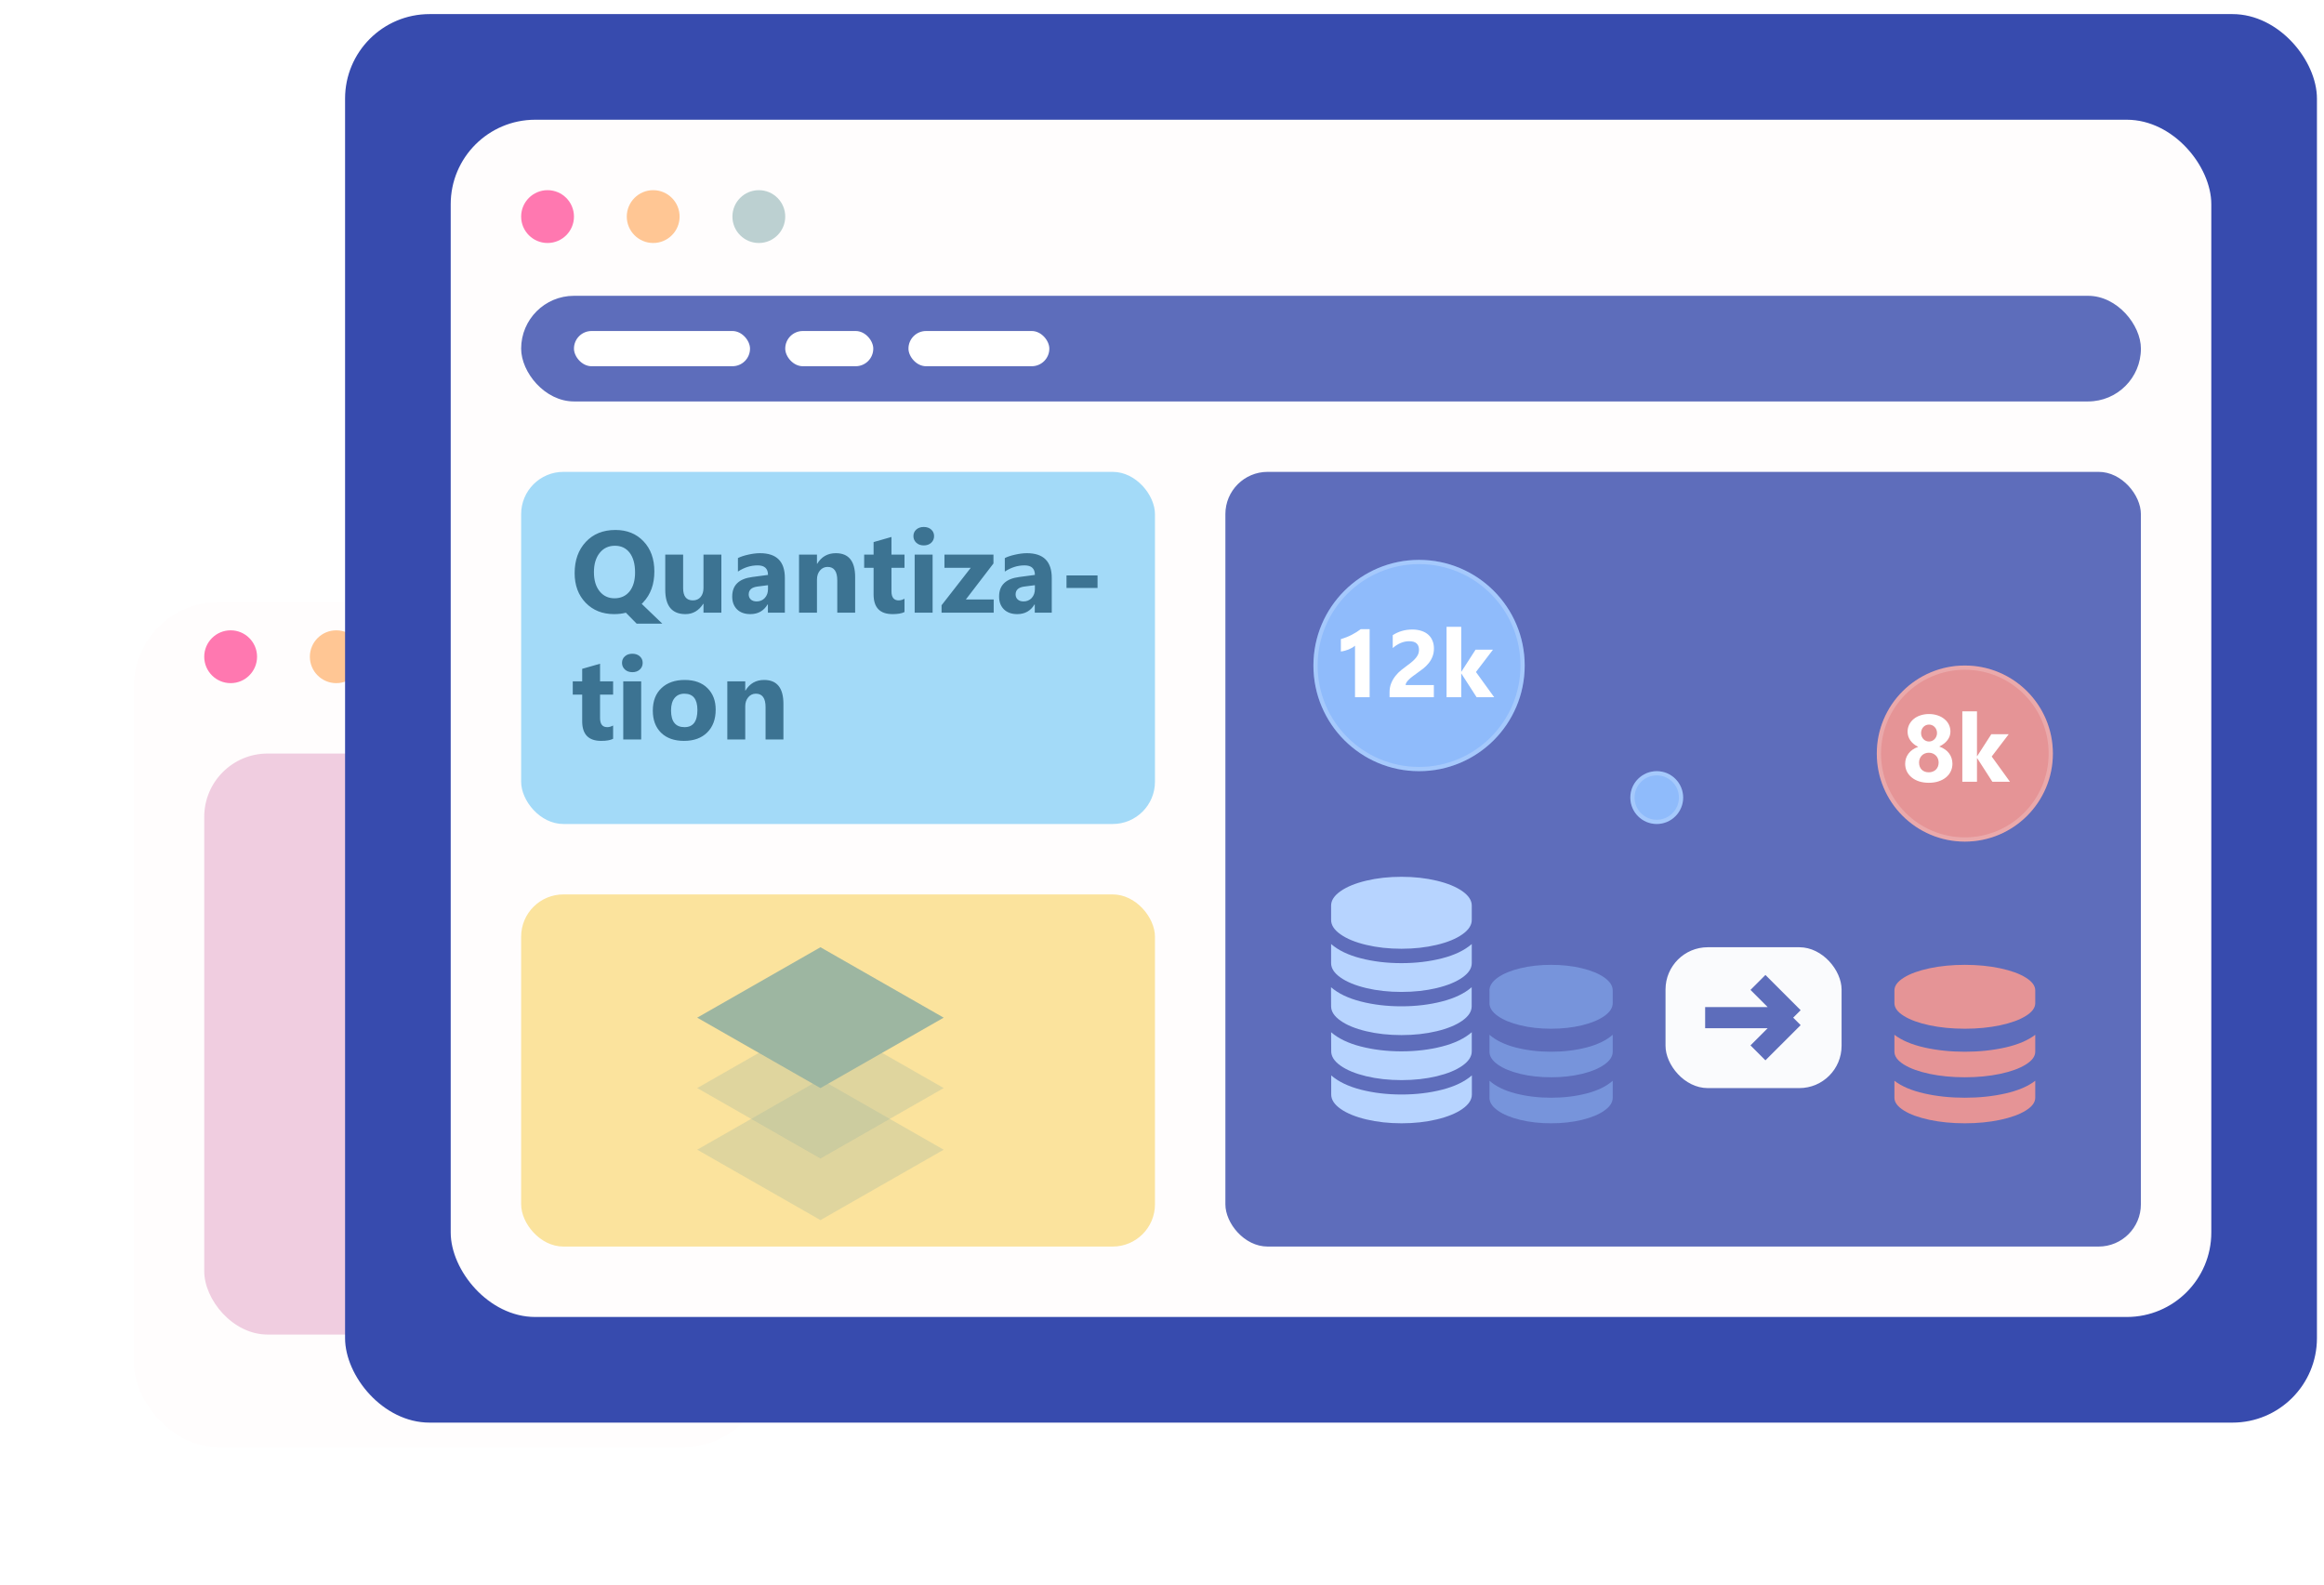 <svg width="110" height="75" viewBox="0 0 110 75" fill="none" xmlns="http://www.w3.org/2000/svg">
<g filter="url(#filter0_d_73_866)">
<rect x="6.333" y="26.5" width="30" height="40" rx="4" fill="#FFFDFD"/>
</g>
<circle cx="10.917" cy="31.084" r="1.25" fill="#FF78B0"/>
<circle cx="15.917" cy="31.084" r="1.25" fill="#FFC694"/>
<circle cx="20.917" cy="31.084" r="1.25" fill="#BCD0D1"/>
<rect x="9.667" y="35.666" width="23.333" height="27.5" rx="3" fill="#F0CDE0"/>
<rect x="16.333" y="0.667" width="93.333" height="66.667" rx="4" fill="#374BAE"/>
<rect x="21.333" y="5.667" width="83.333" height="56.667" rx="4" fill="#FFFDFD"/>
<circle cx="25.917" cy="10.251" r="1.25" fill="#FF78B0"/>
<circle cx="30.917" cy="10.251" r="1.25" fill="#FFC694"/>
<circle cx="35.917" cy="10.251" r="1.25" fill="#BCD0D1"/>
<rect x="24.667" y="14.001" width="76.667" height="5" rx="2.5" fill="#5D6DBB"/>
<rect x="27.167" y="15.667" width="8.333" height="1.667" rx="0.833" fill="white"/>
<rect x="37.167" y="15.667" width="4.167" height="1.667" rx="0.833" fill="white"/>
<rect x="43" y="15.667" width="6.667" height="1.667" rx="0.833" fill="white"/>
<rect x="24.667" y="22.334" width="30" height="16.667" rx="2" fill="#A3DAF8"/>
<path d="M29.068 29.067C28.516 29.067 28.067 28.888 27.72 28.53C27.372 28.168 27.199 27.7 27.199 27.125C27.199 26.519 27.375 26.026 27.728 25.648C28.079 25.273 28.546 25.084 29.13 25.084C29.679 25.084 30.123 25.264 30.462 25.624C30.802 25.982 30.972 26.457 30.972 27.048C30.972 27.651 30.796 28.139 30.443 28.511C30.43 28.524 30.419 28.536 30.408 28.549C30.397 28.56 30.386 28.57 30.373 28.581L31.348 29.518H30.134L29.624 29C29.456 29.045 29.27 29.067 29.068 29.067ZM29.105 25.831C28.803 25.831 28.561 25.946 28.38 26.175C28.201 26.402 28.112 26.704 28.112 27.08C28.112 27.461 28.201 27.763 28.38 27.985C28.559 28.207 28.794 28.318 29.084 28.318C29.383 28.318 29.62 28.21 29.796 27.996C29.971 27.777 30.059 27.477 30.059 27.096C30.059 26.698 29.974 26.388 29.804 26.164C29.635 25.942 29.403 25.831 29.105 25.831ZM34.144 29H33.298V28.581H33.284C33.075 28.905 32.794 29.067 32.444 29.067C31.806 29.067 31.488 28.681 31.488 27.91V26.25H32.334V27.834C32.334 28.223 32.487 28.417 32.795 28.417C32.948 28.417 33.069 28.364 33.161 28.259C33.252 28.151 33.298 28.006 33.298 27.824V26.25H34.144V29ZM37.149 29H36.346V28.605H36.335C36.151 28.913 35.877 29.067 35.516 29.067C35.249 29.067 35.039 28.992 34.885 28.842C34.733 28.689 34.657 28.487 34.657 28.235C34.657 27.701 34.972 27.393 35.605 27.311L36.351 27.211C36.351 26.911 36.188 26.76 35.862 26.76C35.535 26.76 35.223 26.858 34.928 27.053V26.414C35.046 26.353 35.207 26.299 35.411 26.253C35.617 26.206 35.804 26.183 35.972 26.183C36.757 26.183 37.149 26.574 37.149 27.356V29ZM36.351 27.883V27.698L35.852 27.762C35.576 27.798 35.438 27.922 35.438 28.135C35.438 28.232 35.471 28.312 35.537 28.374C35.605 28.435 35.697 28.466 35.811 28.466C35.971 28.466 36.1 28.411 36.201 28.302C36.301 28.191 36.351 28.051 36.351 27.883ZM40.476 29H39.63V27.472C39.63 27.046 39.478 26.833 39.174 26.833C39.027 26.833 38.906 26.889 38.811 27.002C38.716 27.115 38.669 27.258 38.669 27.432V29H37.82V26.25H38.669V26.685H38.679C38.882 26.35 39.176 26.183 39.563 26.183C40.172 26.183 40.476 26.561 40.476 27.316V29ZM42.812 28.968C42.687 29.034 42.498 29.067 42.246 29.067C41.648 29.067 41.349 28.756 41.349 28.135V26.876H40.903V26.25H41.349V25.657L42.195 25.415V26.25H42.812V26.876H42.195V27.988C42.195 28.274 42.309 28.417 42.536 28.417C42.625 28.417 42.718 28.391 42.812 28.339V28.968ZM43.723 25.815C43.58 25.815 43.462 25.773 43.371 25.689C43.28 25.603 43.234 25.498 43.234 25.375C43.234 25.247 43.28 25.144 43.371 25.063C43.462 24.982 43.58 24.942 43.723 24.942C43.868 24.942 43.985 24.982 44.075 25.063C44.166 25.144 44.212 25.247 44.212 25.375C44.212 25.503 44.166 25.609 44.075 25.691C43.985 25.774 43.868 25.815 43.723 25.815ZM44.142 29H43.293V26.25H44.142V29ZM47.034 29H44.566V28.648L45.947 26.876H44.703V26.25H47.023V26.669L45.716 28.374H47.034V29ZM49.782 29H48.978V28.605H48.968C48.783 28.913 48.51 29.067 48.149 29.067C47.882 29.067 47.672 28.992 47.518 28.842C47.365 28.689 47.289 28.487 47.289 28.235C47.289 27.701 47.605 27.393 48.237 27.311L48.984 27.211C48.984 26.911 48.821 26.76 48.495 26.76C48.167 26.76 47.856 26.858 47.56 27.053V26.414C47.679 26.353 47.84 26.299 48.044 26.253C48.25 26.206 48.437 26.183 48.605 26.183C49.389 26.183 49.782 26.574 49.782 27.356V29ZM48.984 27.883V27.698L48.484 27.762C48.209 27.798 48.071 27.922 48.071 28.135C48.071 28.232 48.104 28.312 48.17 28.374C48.238 28.435 48.33 28.466 48.444 28.466C48.603 28.466 48.733 28.411 48.834 28.302C48.934 28.191 48.984 28.051 48.984 27.883ZM51.949 27.829H50.48V27.236H51.949V27.829ZM29.02 34.968C28.894 35.034 28.705 35.067 28.453 35.067C27.855 35.067 27.556 34.757 27.556 34.135V32.876H27.11V32.25H27.556V31.657L28.402 31.415V32.25H29.02V32.876H28.402V33.987C28.402 34.274 28.515 34.417 28.743 34.417C28.832 34.417 28.925 34.391 29.02 34.339V34.968ZM29.93 31.815C29.787 31.815 29.669 31.773 29.578 31.689C29.487 31.603 29.441 31.498 29.441 31.375C29.441 31.247 29.487 31.144 29.578 31.063C29.669 30.982 29.787 30.942 29.93 30.942C30.075 30.942 30.192 30.982 30.282 31.063C30.373 31.144 30.419 31.247 30.419 31.375C30.419 31.503 30.373 31.609 30.282 31.691C30.192 31.774 30.075 31.815 29.93 31.815ZM30.349 35H29.5V32.25H30.349V35ZM32.374 35.067C31.915 35.067 31.555 34.939 31.291 34.683C31.03 34.425 30.899 34.076 30.899 33.636C30.899 33.181 31.035 32.826 31.308 32.57C31.58 32.312 31.948 32.183 32.411 32.183C32.868 32.183 33.226 32.312 33.486 32.57C33.745 32.826 33.875 33.165 33.875 33.587C33.875 34.044 33.741 34.405 33.472 34.67C33.205 34.935 32.839 35.067 32.374 35.067ZM32.395 32.833C32.195 32.833 32.039 32.902 31.928 33.04C31.817 33.177 31.762 33.373 31.762 33.625C31.762 34.153 31.974 34.417 32.401 34.417C32.807 34.417 33.01 34.146 33.01 33.603C33.01 33.09 32.805 32.833 32.395 32.833ZM37.081 35H36.236V33.472C36.236 33.046 36.083 32.833 35.779 32.833C35.632 32.833 35.511 32.889 35.416 33.002C35.322 33.115 35.274 33.258 35.274 33.432V35H34.425V32.25H35.274V32.685H35.285C35.487 32.35 35.782 32.183 36.169 32.183C36.777 32.183 37.081 32.561 37.081 33.316V35Z" fill="#3C7392"/>
<rect x="58" y="22.334" width="43.333" height="36.667" rx="2" fill="#5E6DBB"/>
<circle cx="67.167" cy="31.5" r="5" fill="#8FBBFB"/>
<circle cx="67.167" cy="31.5" r="4.9" stroke="white" stroke-opacity="0.2" stroke-width="0.2"/>
<circle cx="93" cy="35.667" r="4.167" fill="#E59496"/>
<circle cx="93" cy="35.667" r="4.067" stroke="white" stroke-opacity="0.2" stroke-width="0.2"/>
<circle cx="78.417" cy="37.75" r="1.25" fill="#8FBBFB"/>
<circle cx="78.417" cy="37.75" r="1.15" stroke="white" stroke-opacity="0.2" stroke-width="0.2"/>
<path d="M64.828 29.779V33H64.136V30.561C64.098 30.595 64.052 30.627 64 30.658C63.949 30.687 63.894 30.714 63.835 30.739C63.776 30.762 63.716 30.783 63.653 30.8C63.59 30.817 63.527 30.828 63.466 30.836V30.251C63.646 30.198 63.816 30.131 63.976 30.049C64.135 29.967 64.279 29.877 64.408 29.779H64.828ZM66.531 32.424H67.867V33H65.771V32.763C65.771 32.602 65.798 32.457 65.852 32.33C65.906 32.201 65.974 32.086 66.056 31.985C66.138 31.882 66.228 31.792 66.325 31.715C66.423 31.636 66.516 31.564 66.603 31.502C66.696 31.436 66.776 31.373 66.845 31.312C66.915 31.252 66.974 31.193 67.021 31.134C67.069 31.075 67.105 31.014 67.129 30.954C67.152 30.893 67.164 30.828 67.164 30.759C67.164 30.624 67.126 30.522 67.05 30.453C66.973 30.384 66.857 30.35 66.7 30.35C66.429 30.35 66.17 30.458 65.922 30.673V30.062C66.196 29.885 66.505 29.796 66.85 29.796C67.009 29.796 67.152 29.818 67.278 29.86C67.406 29.901 67.513 29.96 67.601 30.038C67.689 30.116 67.756 30.21 67.801 30.322C67.848 30.431 67.871 30.554 67.871 30.691C67.871 30.836 67.849 30.965 67.803 31.077C67.759 31.19 67.7 31.293 67.625 31.385C67.552 31.477 67.467 31.562 67.37 31.64C67.274 31.716 67.173 31.79 67.069 31.862C66.999 31.912 66.931 31.961 66.865 32.011C66.8 32.06 66.743 32.108 66.694 32.156C66.644 32.203 66.604 32.249 66.575 32.295C66.546 32.34 66.531 32.383 66.531 32.424ZM70.723 33H69.891L69.172 31.884H69.163V33H68.469V29.669H69.163V31.789H69.172L69.842 30.75H70.666L69.86 31.807L70.723 33Z" fill="white"/>
<path d="M90.176 36.152C90.176 36.064 90.188 35.98 90.213 35.899C90.24 35.817 90.278 35.742 90.33 35.673C90.381 35.602 90.445 35.54 90.521 35.486C90.598 35.43 90.689 35.385 90.793 35.35C90.633 35.271 90.51 35.17 90.422 35.047C90.334 34.922 90.29 34.784 90.29 34.633C90.29 34.513 90.315 34.402 90.365 34.3C90.416 34.197 90.486 34.108 90.576 34.034C90.665 33.959 90.771 33.901 90.894 33.86C91.019 33.818 91.154 33.796 91.301 33.796C91.45 33.796 91.587 33.818 91.712 33.86C91.836 33.901 91.943 33.959 92.032 34.034C92.123 34.107 92.194 34.194 92.243 34.295C92.293 34.396 92.318 34.506 92.318 34.625C92.318 34.774 92.271 34.91 92.177 35.033C92.084 35.155 91.954 35.255 91.789 35.334C91.891 35.37 91.981 35.415 92.059 35.471C92.136 35.525 92.202 35.587 92.254 35.657C92.307 35.728 92.347 35.805 92.373 35.888C92.399 35.97 92.413 36.056 92.413 36.145C92.413 36.28 92.385 36.403 92.331 36.514C92.277 36.624 92.2 36.719 92.101 36.8C92.002 36.879 91.885 36.941 91.747 36.985C91.611 37.029 91.46 37.05 91.294 37.05C91.132 37.05 90.981 37.029 90.844 36.987C90.707 36.943 90.59 36.881 90.49 36.802C90.392 36.723 90.315 36.629 90.259 36.519C90.204 36.407 90.176 36.285 90.176 36.152ZM90.833 36.093C90.833 36.164 90.844 36.229 90.866 36.286C90.888 36.343 90.919 36.391 90.96 36.431C91.001 36.471 91.05 36.501 91.105 36.523C91.162 36.544 91.226 36.554 91.296 36.554C91.364 36.554 91.425 36.543 91.481 36.521C91.538 36.499 91.587 36.468 91.628 36.429C91.669 36.389 91.701 36.341 91.725 36.284C91.748 36.227 91.76 36.163 91.76 36.093C91.76 36.029 91.749 35.969 91.727 35.912C91.705 35.855 91.674 35.806 91.633 35.765C91.592 35.723 91.543 35.689 91.485 35.664C91.43 35.639 91.367 35.627 91.296 35.627C91.231 35.627 91.169 35.638 91.112 35.662C91.055 35.684 91.006 35.716 90.965 35.758C90.924 35.8 90.891 35.849 90.868 35.906C90.844 35.963 90.833 36.025 90.833 36.093ZM90.929 34.697C90.929 34.753 90.939 34.806 90.958 34.855C90.978 34.904 91.006 34.946 91.039 34.983C91.073 35.018 91.112 35.046 91.158 35.066C91.205 35.087 91.254 35.097 91.305 35.097C91.358 35.097 91.407 35.087 91.452 35.066C91.498 35.046 91.537 35.017 91.571 34.981C91.606 34.944 91.633 34.902 91.652 34.853C91.673 34.805 91.683 34.753 91.683 34.697C91.683 34.64 91.674 34.587 91.654 34.539C91.635 34.489 91.608 34.447 91.573 34.412C91.54 34.375 91.499 34.346 91.452 34.326C91.407 34.305 91.358 34.295 91.305 34.295C91.249 34.295 91.198 34.306 91.151 34.328C91.106 34.349 91.066 34.377 91.033 34.414C91.001 34.449 90.975 34.492 90.956 34.541C90.938 34.59 90.929 34.642 90.929 34.697ZM95.135 37H94.302L93.584 35.884H93.575V37H92.881V33.669H93.575V35.789H93.584L94.254 34.75H95.078L94.272 35.807L95.135 37Z" fill="white"/>
<g opacity="0.5">
<path d="M73.417 49.78C74.017 49.78 74.578 49.712 75.099 49.577C75.621 49.441 76.032 49.241 76.333 48.977V49.78C76.333 49.997 76.203 50.199 75.942 50.385C75.681 50.571 75.327 50.718 74.879 50.827C74.431 50.935 73.943 50.989 73.417 50.989C72.89 50.989 72.403 50.935 71.955 50.827C71.507 50.718 71.152 50.571 70.891 50.385C70.63 50.199 70.5 49.997 70.5 49.78V48.977C70.801 49.241 71.213 49.441 71.734 49.577C72.256 49.712 72.817 49.78 73.417 49.78ZM73.417 51.957C74.017 51.957 74.578 51.89 75.099 51.754C75.621 51.619 76.032 51.419 76.333 51.154V51.957C76.333 52.175 76.203 52.376 75.942 52.562C75.681 52.748 75.327 52.895 74.879 53.004C74.431 53.113 73.943 53.167 73.417 53.167C72.89 53.167 72.403 53.113 71.955 53.004C71.507 52.895 71.152 52.748 70.891 52.562C70.63 52.376 70.5 52.175 70.5 51.957V51.154C70.801 51.419 71.213 51.619 71.734 51.754C72.256 51.89 72.817 51.957 73.417 51.957Z" fill="#8FBBFB"/>
<path d="M73.417 45.667C73.943 45.667 74.431 45.721 74.879 45.83C75.327 45.939 75.681 46.086 75.942 46.272C76.203 46.458 76.333 46.659 76.333 46.877V47.481C76.333 47.699 76.203 47.901 75.942 48.086C75.681 48.272 75.327 48.419 74.879 48.528C74.431 48.637 73.943 48.691 73.417 48.691C72.89 48.691 72.403 48.637 71.954 48.528C71.506 48.419 71.152 48.272 70.891 48.086C70.63 47.901 70.5 47.699 70.5 47.481V46.877C70.5 46.659 70.63 46.458 70.891 46.272C71.152 46.086 71.506 45.939 71.954 45.83C72.403 45.721 72.89 45.667 73.417 45.667Z" fill="#8FBBFB"/>
</g>
<path fill-rule="evenodd" clip-rule="evenodd" d="M68.254 45.358C67.658 45.511 67.018 45.587 66.333 45.587C65.648 45.587 65.008 45.511 64.413 45.358C63.818 45.206 63.348 44.98 63.004 44.682V45.587C63.004 45.832 63.153 46.059 63.451 46.268C63.748 46.477 64.153 46.643 64.665 46.766C65.176 46.888 65.732 46.949 66.333 46.949C66.934 46.949 67.491 46.888 68.002 46.766C68.514 46.643 68.918 46.477 69.216 46.268C69.513 46.059 69.662 45.832 69.662 45.587V44.682C69.319 44.98 68.849 45.206 68.254 45.358ZM68.249 47.401C67.654 47.554 67.014 47.63 66.329 47.63C65.644 47.63 65.004 47.554 64.409 47.401C63.813 47.249 63.344 47.024 63 46.726L63.004 47.63C63.004 47.875 63.153 48.102 63.451 48.311C63.748 48.521 64.153 48.687 64.665 48.809C65.176 48.931 65.732 48.992 66.333 48.992C66.934 48.992 67.486 48.931 67.998 48.809C68.509 48.687 68.914 48.521 69.212 48.311C69.509 48.102 69.658 47.875 69.658 47.63V46.726C69.314 47.024 68.845 47.249 68.249 47.401ZM68.002 41.684C67.491 41.561 66.934 41.5 66.333 41.5C65.732 41.5 65.176 41.561 64.665 41.684C64.153 41.806 63.748 41.972 63.451 42.181C63.153 42.39 63.004 42.617 63.004 42.862V43.543C63.004 43.788 63.153 44.015 63.451 44.224C63.748 44.434 64.153 44.6 64.665 44.722C65.176 44.844 65.732 44.906 66.333 44.906C66.934 44.906 67.491 44.844 68.002 44.722C68.514 44.6 68.918 44.434 69.216 44.224C69.513 44.015 69.662 43.788 69.662 43.543V42.862C69.662 42.617 69.513 42.39 69.216 42.181C68.918 41.972 68.514 41.806 68.002 41.684ZM68.258 51.576C67.663 51.728 67.022 51.804 66.338 51.804C65.653 51.804 65.013 51.728 64.417 51.576C63.822 51.423 63.352 51.198 63.009 50.9V51.804C63.009 52.049 63.157 52.276 63.455 52.486C63.753 52.695 64.157 52.861 64.669 52.983C65.18 53.105 65.737 53.167 66.338 53.167C66.939 53.167 67.495 53.105 68.007 52.983C68.518 52.861 68.922 52.695 69.22 52.486C69.518 52.276 69.667 52.049 69.667 51.804V50.9C69.323 51.198 68.853 51.423 68.258 51.576ZM68.254 49.532C67.658 49.685 67.018 49.761 66.333 49.761C65.648 49.761 65.008 49.685 64.413 49.532C63.818 49.38 63.348 49.154 63.004 48.856L63.009 49.761C63.009 50.006 63.157 50.233 63.455 50.442C63.753 50.651 64.157 50.817 64.669 50.94C65.18 51.062 65.737 51.123 66.338 51.123C66.939 51.123 67.491 51.062 68.002 50.94C68.514 50.817 68.918 50.651 69.216 50.442C69.513 50.233 69.662 50.006 69.662 49.761V48.856C69.318 49.154 68.849 49.38 68.254 49.532Z" fill="#B7D4FF"/>
<path d="M93 49.78C93.686 49.78 94.327 49.712 94.923 49.577C95.519 49.441 95.989 49.241 96.333 48.977V49.78C96.333 49.997 96.184 50.199 95.886 50.385C95.588 50.571 95.183 50.718 94.671 50.827C94.159 50.935 93.602 50.989 93 50.989C92.398 50.989 91.841 50.935 91.329 50.827C90.817 50.718 90.412 50.571 90.114 50.385C89.816 50.199 89.667 49.997 89.667 49.78V48.977C90.011 49.241 90.481 49.441 91.077 49.577C91.673 49.712 92.314 49.78 93 49.78ZM93 51.957C93.686 51.957 94.327 51.89 94.923 51.754C95.519 51.619 95.989 51.419 96.333 51.154V51.957C96.333 52.175 96.184 52.376 95.886 52.562C95.588 52.748 95.183 52.895 94.671 53.004C94.159 53.113 93.602 53.167 93 53.167C92.398 53.167 91.841 53.113 91.329 53.004C90.817 52.895 90.412 52.748 90.114 52.562C89.816 52.376 89.667 52.175 89.667 51.957V51.154C90.011 51.419 90.481 51.619 91.077 51.754C91.673 51.89 92.314 51.957 93 51.957Z" fill="#E59496"/>
<path d="M93 45.667C93.602 45.667 94.159 45.721 94.671 45.83C95.183 45.939 95.588 46.086 95.886 46.272C96.184 46.458 96.333 46.659 96.333 46.877V47.481C96.333 47.699 96.184 47.901 95.886 48.086C95.588 48.272 95.183 48.419 94.671 48.528C94.159 48.637 93.602 48.691 93 48.691C92.398 48.691 91.841 48.637 91.329 48.528C90.817 48.419 90.412 48.272 90.114 48.086C89.816 47.901 89.667 47.699 89.667 47.481V46.877C89.667 46.659 89.816 46.458 90.114 46.272C90.412 46.086 90.817 45.939 91.329 45.83C91.841 45.721 92.398 45.667 93 45.667Z" fill="#E59496"/>
<rect x="78.833" y="44.834" width="8.333" height="6.667" rx="2" fill="#FAFBFD"/>
<path d="M83.208 46.5L84.875 48.167M84.875 48.167L83.208 49.833M84.875 48.167H80.708" stroke="#5D6DBB"/>
<rect x="24.667" y="42.334" width="30" height="16.667" rx="2" fill="#FBE39D"/>
<path opacity="0.3" d="M33 54.417L38.834 51.084L44.667 54.417L38.834 57.75L33 54.417Z" fill="#9DB6A1"/>
<path opacity="0.3" d="M33 51.5L38.834 48.167L44.667 51.5L38.834 54.834L33 51.5Z" fill="#9DB6A1"/>
<path d="M33 48.167L38.834 44.834L44.667 48.167L38.834 51.5L33 48.167Z" fill="#9DB6A1"/>
<defs>
<filter id="filter0_d_73_866" x="0.333" y="22.5" width="42" height="52" filterUnits="userSpaceOnUse" color-interpolation-filters="sRGB">
<feFlood flood-opacity="0" result="BackgroundImageFix"/>
<feColorMatrix in="SourceAlpha" type="matrix" values="0 0 0 0 0 0 0 0 0 0 0 0 0 0 0 0 0 0 127 0" result="hardAlpha"/>
<feOffset dy="2"/>
<feGaussianBlur stdDeviation="3"/>
<feComposite in2="hardAlpha" operator="out"/>
<feColorMatrix type="matrix" values="0 0 0 0 0.317 0 0 0 0 0.4 0 0 0 0 0.346 0 0 0 0.1 0"/>
<feBlend mode="normal" in2="BackgroundImageFix" result="effect1_dropShadow_73_866"/>
<feBlend mode="normal" in="SourceGraphic" in2="effect1_dropShadow_73_866" result="shape"/>
</filter>
</defs>
</svg>

